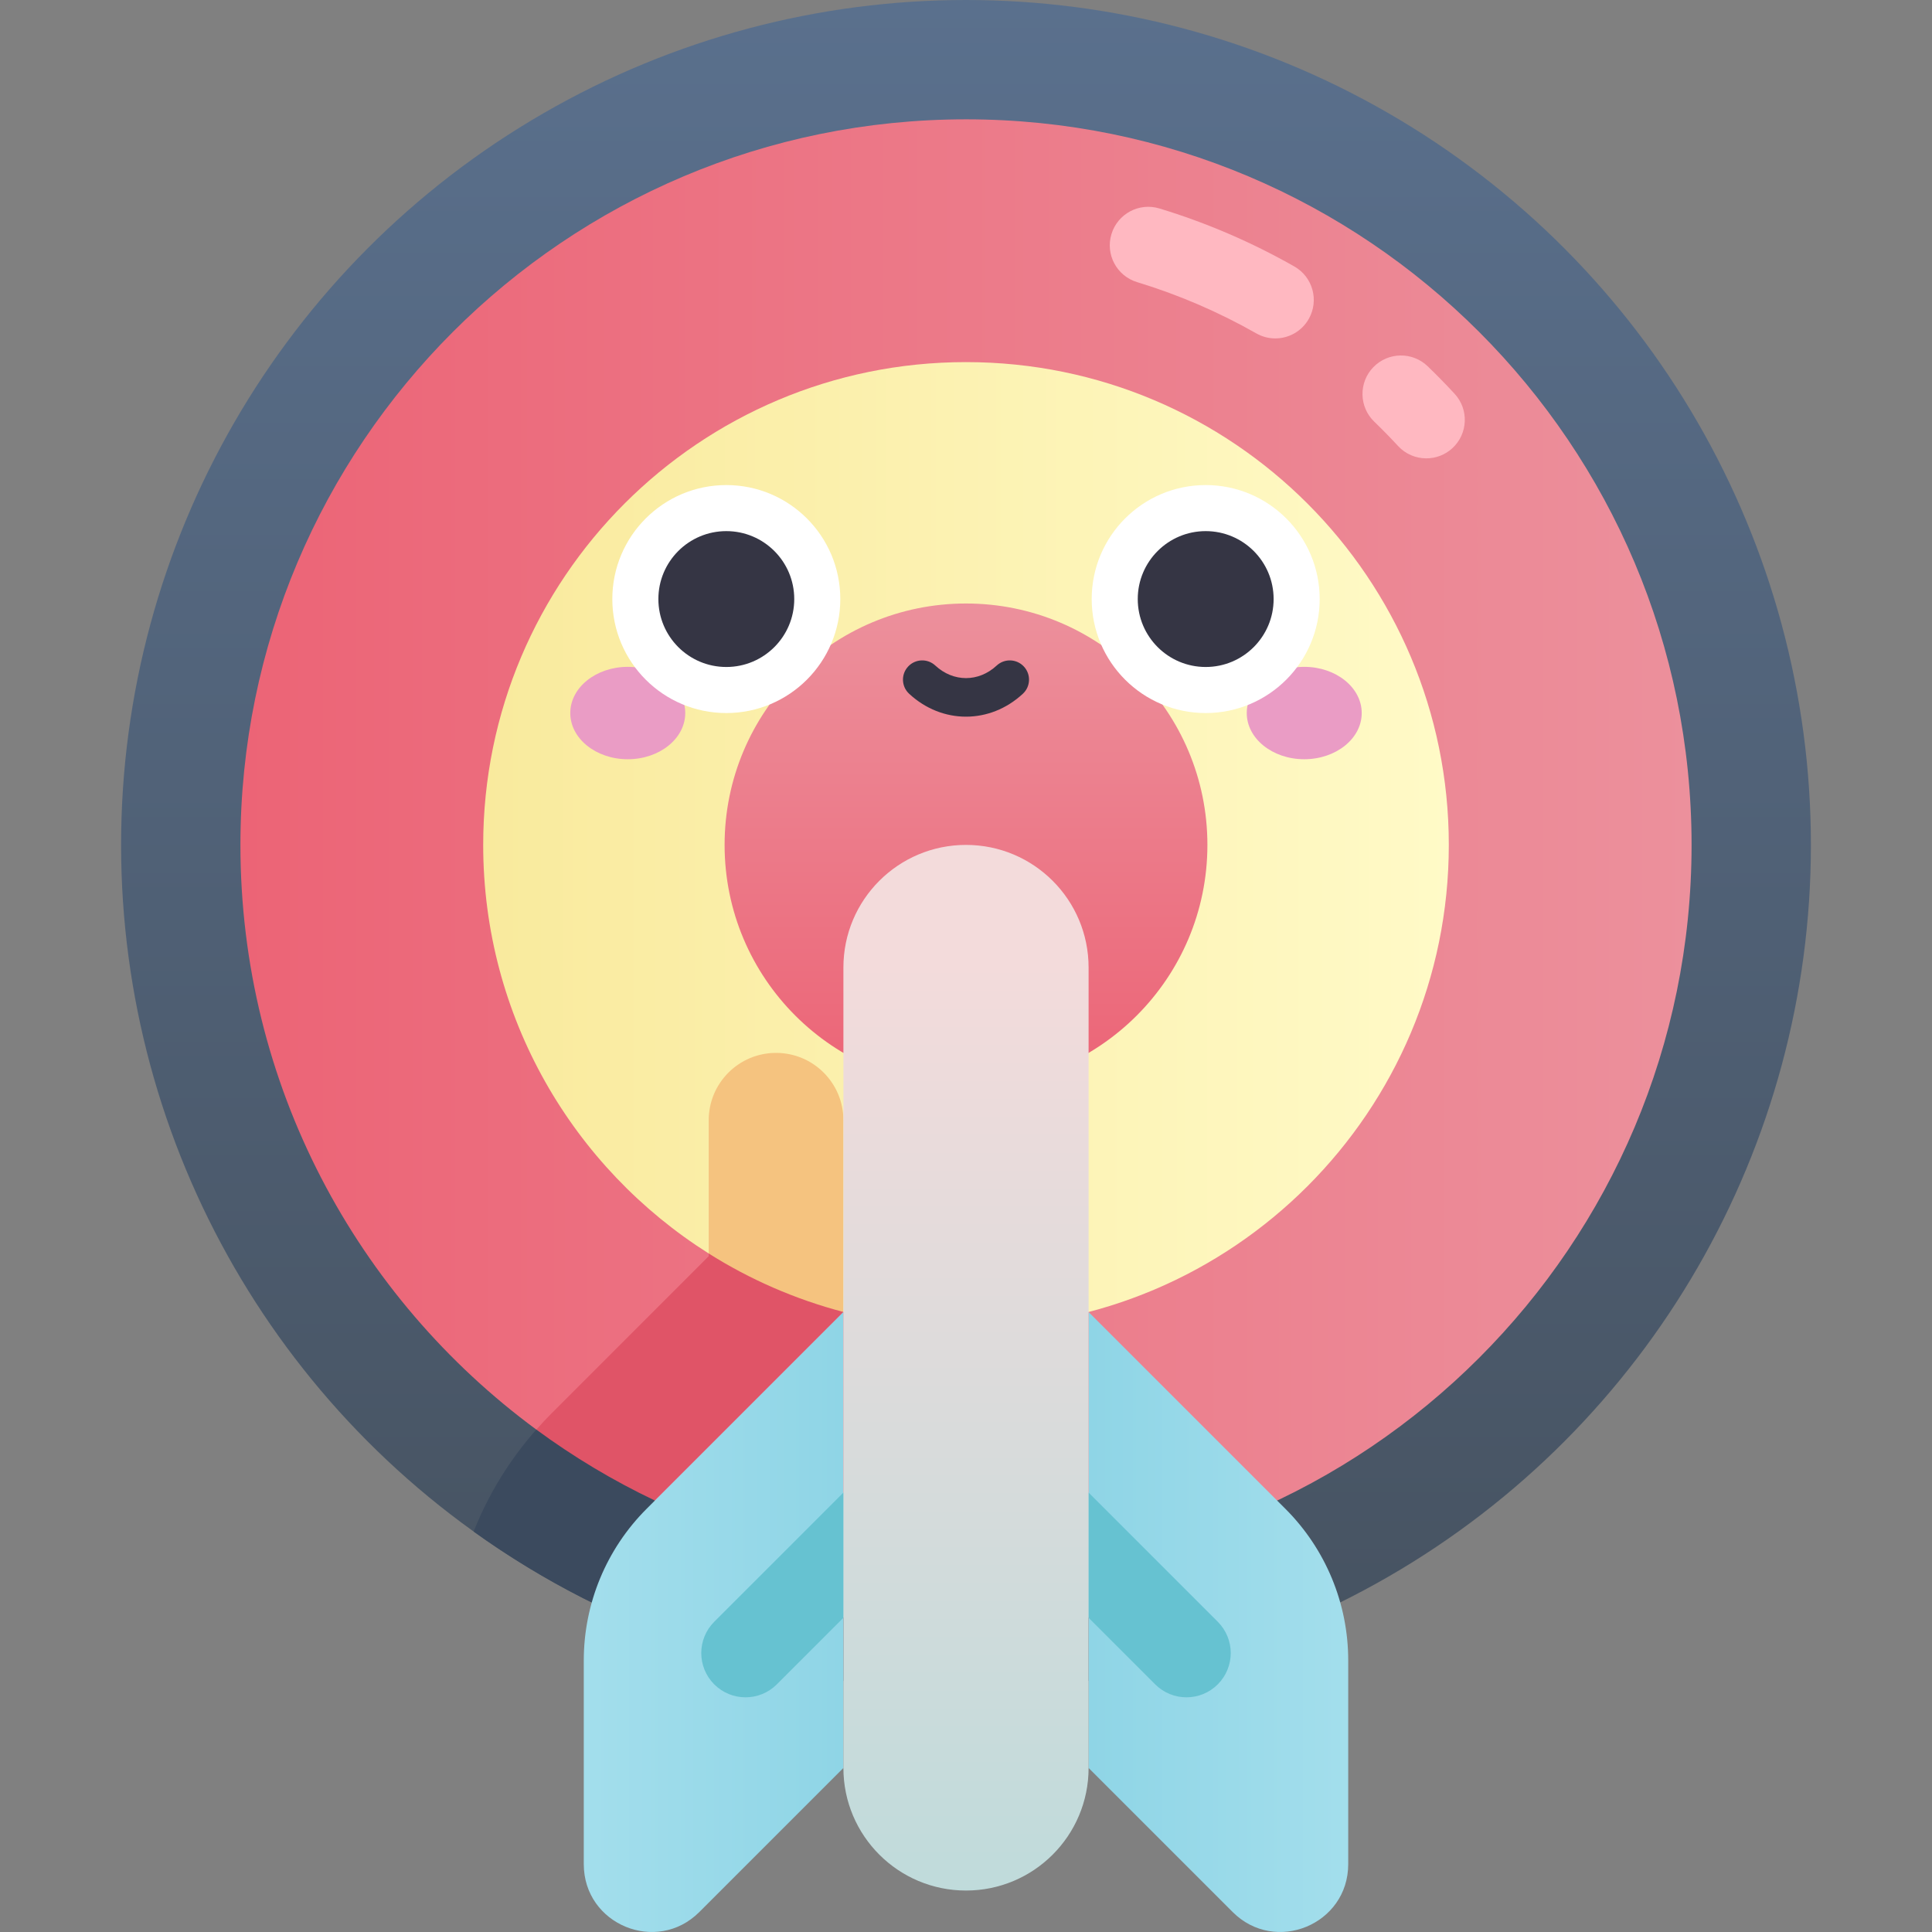<svg id="Capa_1" enable-background="new 0 0 502 502" height="512" viewBox="0 0 502 502" width="512" xmlns="http://www.w3.org/2000/svg" xmlns:xlink="http://www.w3.org/1999/xlink"><rect x="0" y="0" width="502" height="502" fill="#808080" stroke="none"/><linearGradient id="SVGID_1_" gradientTransform="matrix(0 -1 1 0 -250 1152)" gradientUnits="userSpaceOnUse" x1="712.927" x2="1152" y1="501" y2="501"><stop offset="0" stop-color="#465260"/><stop offset="1" stop-color="#5a708d"/></linearGradient><linearGradient id="lg1"><stop offset="0" stop-color="#ec6476"/><stop offset="1" stop-color="#ec909c"/></linearGradient><linearGradient id="SVGID_2_" gradientUnits="userSpaceOnUse" x1="62.47" x2="439.53" xlink:href="#lg1" y1="219.536" y2="219.536"/><linearGradient id="SVGID_3_" gradientUnits="userSpaceOnUse" x1="125.551" x2="376.449" y1="219.536" y2="219.536"><stop offset="0" stop-color="#f9ea9d"/><stop offset="1" stop-color="#fffac7"/></linearGradient><linearGradient id="SVGID_4_" gradientTransform="matrix(0 -1 1 0 -250 1152)" gradientUnits="userSpaceOnUse" x1="869.739" x2="995.188" xlink:href="#lg1" y1="501" y2="501"/><linearGradient id="lg2"><stop offset="0" stop-color="#8fd5e6"/><stop offset="1" stop-color="#b0e4f0"/></linearGradient><linearGradient id="SVGID_5_" gradientUnits="userSpaceOnUse" x1="218.575" x2="108.421" xlink:href="#lg2" y1="421.453" y2="421.453"/><linearGradient id="SVGID_6_" gradientTransform="matrix(-1 0 0 1 902 0)" gradientUnits="userSpaceOnUse" x1="618.575" x2="508.421" xlink:href="#lg2" y1="421.453" y2="421.453"/><linearGradient id="SVGID_7_" gradientUnits="userSpaceOnUse" x1="251" x2="251" y1="492.857" y2="250.569"><stop offset="0" stop-color="#bfdbdb"/><stop offset="1" stop-color="#f3dbdb"/></linearGradient><g><circle cx="251" cy="219.536" fill="url(#SVGID_1_)" r="219.536"/><path d="m123.064 397.95c36.023 25.877 80.197 41.123 127.936 41.123 1.052 0 2.097-.025 3.146-.04v-182.625l-110.902 110.902c-8.886 8.886-15.68 19.301-20.18 30.64z" fill="#3b4a5e"/><path d="m251 31.006c-104.122 0-188.53 84.408-188.53 188.53 0 62.341 30.265 117.605 76.896 151.927 15.398 0 27.529 9.213 30.795 18.426l.001.005c24.5 11.646 51.905 18.172 80.837 18.172 104.122 0 188.53-84.408 188.53-188.53s-84.407-188.53-188.529-188.53z" fill="url(#SVGID_2_)"/><path d="m251 184.536c-36.864 0-66.854 29.991-66.854 66.854v75.018l-40.901 40.902c-1.346 1.346-2.627 2.739-3.878 4.153 9.61 7.073 19.917 13.253 30.796 18.426l48.984-48.984v-89.515c0-17.593 14.262-31.854 31.854-31.854z" fill="#e05467"/><path d="m251 94.087c-69.284 0-125.449 56.166-125.449 125.449 0 44.706 23.389 83.944 58.595 106.161 11.038-1.816 28.616.989 35 15.194l-.006.007c10.174 2.664 20.851 4.087 31.861 4.087 69.284 0 125.449-56.166 125.449-125.449s-56.166-125.449-125.45-125.449z" fill="url(#SVGID_3_)"/><path d="m184.146 291.077v34.621c10.685 6.743 22.462 11.91 35 15.194v-49.815c0-9.665-7.835-17.5-17.5-17.5-9.665 0-17.5 7.835-17.5 17.5z" fill="#f5c37f"/><circle cx="251" cy="219.536" fill="url(#SVGID_4_)" r="62.725"/><path d="m167.993 392.059c-10.441 10.441-16.306 24.601-16.306 39.366v52.955c0 15.666 18.941 23.512 30.018 12.434l37.441-37.441v-118.467z" fill="url(#SVGID_5_)"/><path d="m193.714 441.021c-2.943 0-5.886-1.123-8.132-3.368-4.491-4.491-4.491-11.772 0-16.264l36.925-36.925c4.492-4.492 11.773-4.491 16.264 0s4.491 11.772 0 16.264l-36.925 36.925c-2.245 2.245-5.189 3.368-8.132 3.368z" fill="#66c2d1"/><path d="m334.008 392.059c10.441 10.441 16.306 24.601 16.306 39.366v52.955c0 15.666-18.941 23.512-30.019 12.434l-37.441-37.441v-118.467z" fill="url(#SVGID_6_)"/><path d="m308.286 441.021c-2.943 0-5.886-1.123-8.132-3.368l-36.925-36.925c-4.491-4.491-4.491-11.773 0-16.264s11.772-4.492 16.264 0l36.925 36.925c4.491 4.491 4.491 11.772 0 16.264-2.246 2.245-5.189 3.368-8.132 3.368z" fill="#66c2d1"/><path d="m251 491.228c-17.593 0-31.854-14.262-31.854-31.854v-207.983c0-17.593 14.262-31.854 31.854-31.854 17.593 0 31.854 14.262 31.854 31.854v207.983c0 17.592-14.261 31.854-31.854 31.854z" fill="url(#SVGID_7_)"/><g><ellipse cx="163.114" cy="185.273" fill="#ea9cc5" rx="14.936" ry="12.003"/><ellipse cx="338.886" cy="185.273" fill="#ea9cc5" rx="14.936" ry="12.003"/><circle cx="188.721" cy="155.655" fill="#fff" r="29.618"/><circle cx="313.279" cy="155.655" fill="#fff" r="29.618"/><g fill="#353544"><g><circle cx="188.721" cy="155.655" r="17.652"/><circle cx="313.279" cy="155.655" r="17.652"/></g><path d="m251 186.215c-5.248 0-10.495-1.984-14.776-5.954-2.025-1.877-2.145-5.041-.267-7.066s5.042-2.145 7.066-.267c4.697 4.355 11.257 4.355 15.954 0 2.025-1.876 5.188-1.758 7.066.267 1.877 2.025 1.758 5.188-.267 7.066-4.281 3.97-9.528 5.954-14.776 5.954z"/></g></g><g fill="#ffb8c1"><path d="m370.609 119.097c-2.693 0-5.376-1.081-7.348-3.214-1.992-2.157-4.073-4.283-6.184-6.319-3.975-3.835-4.088-10.166-.253-14.14 3.835-3.975 10.165-4.087 14.14-.253 2.385 2.301 4.736 4.704 6.988 7.142 3.748 4.057 3.497 10.383-.56 14.131-1.923 1.775-4.357 2.653-6.783 2.653z"/><path d="m331.359 87.932c-1.675 0-3.374-.422-4.935-1.31-9.796-5.571-20.215-10.051-30.969-13.316-5.285-1.604-8.269-7.189-6.664-12.474 1.604-5.285 7.188-8.27 12.474-6.664 12.172 3.695 23.963 8.765 35.047 15.069 4.801 2.73 6.479 8.836 3.749 13.636-1.843 3.24-5.223 5.059-8.702 5.059z"/></g></g></svg>
